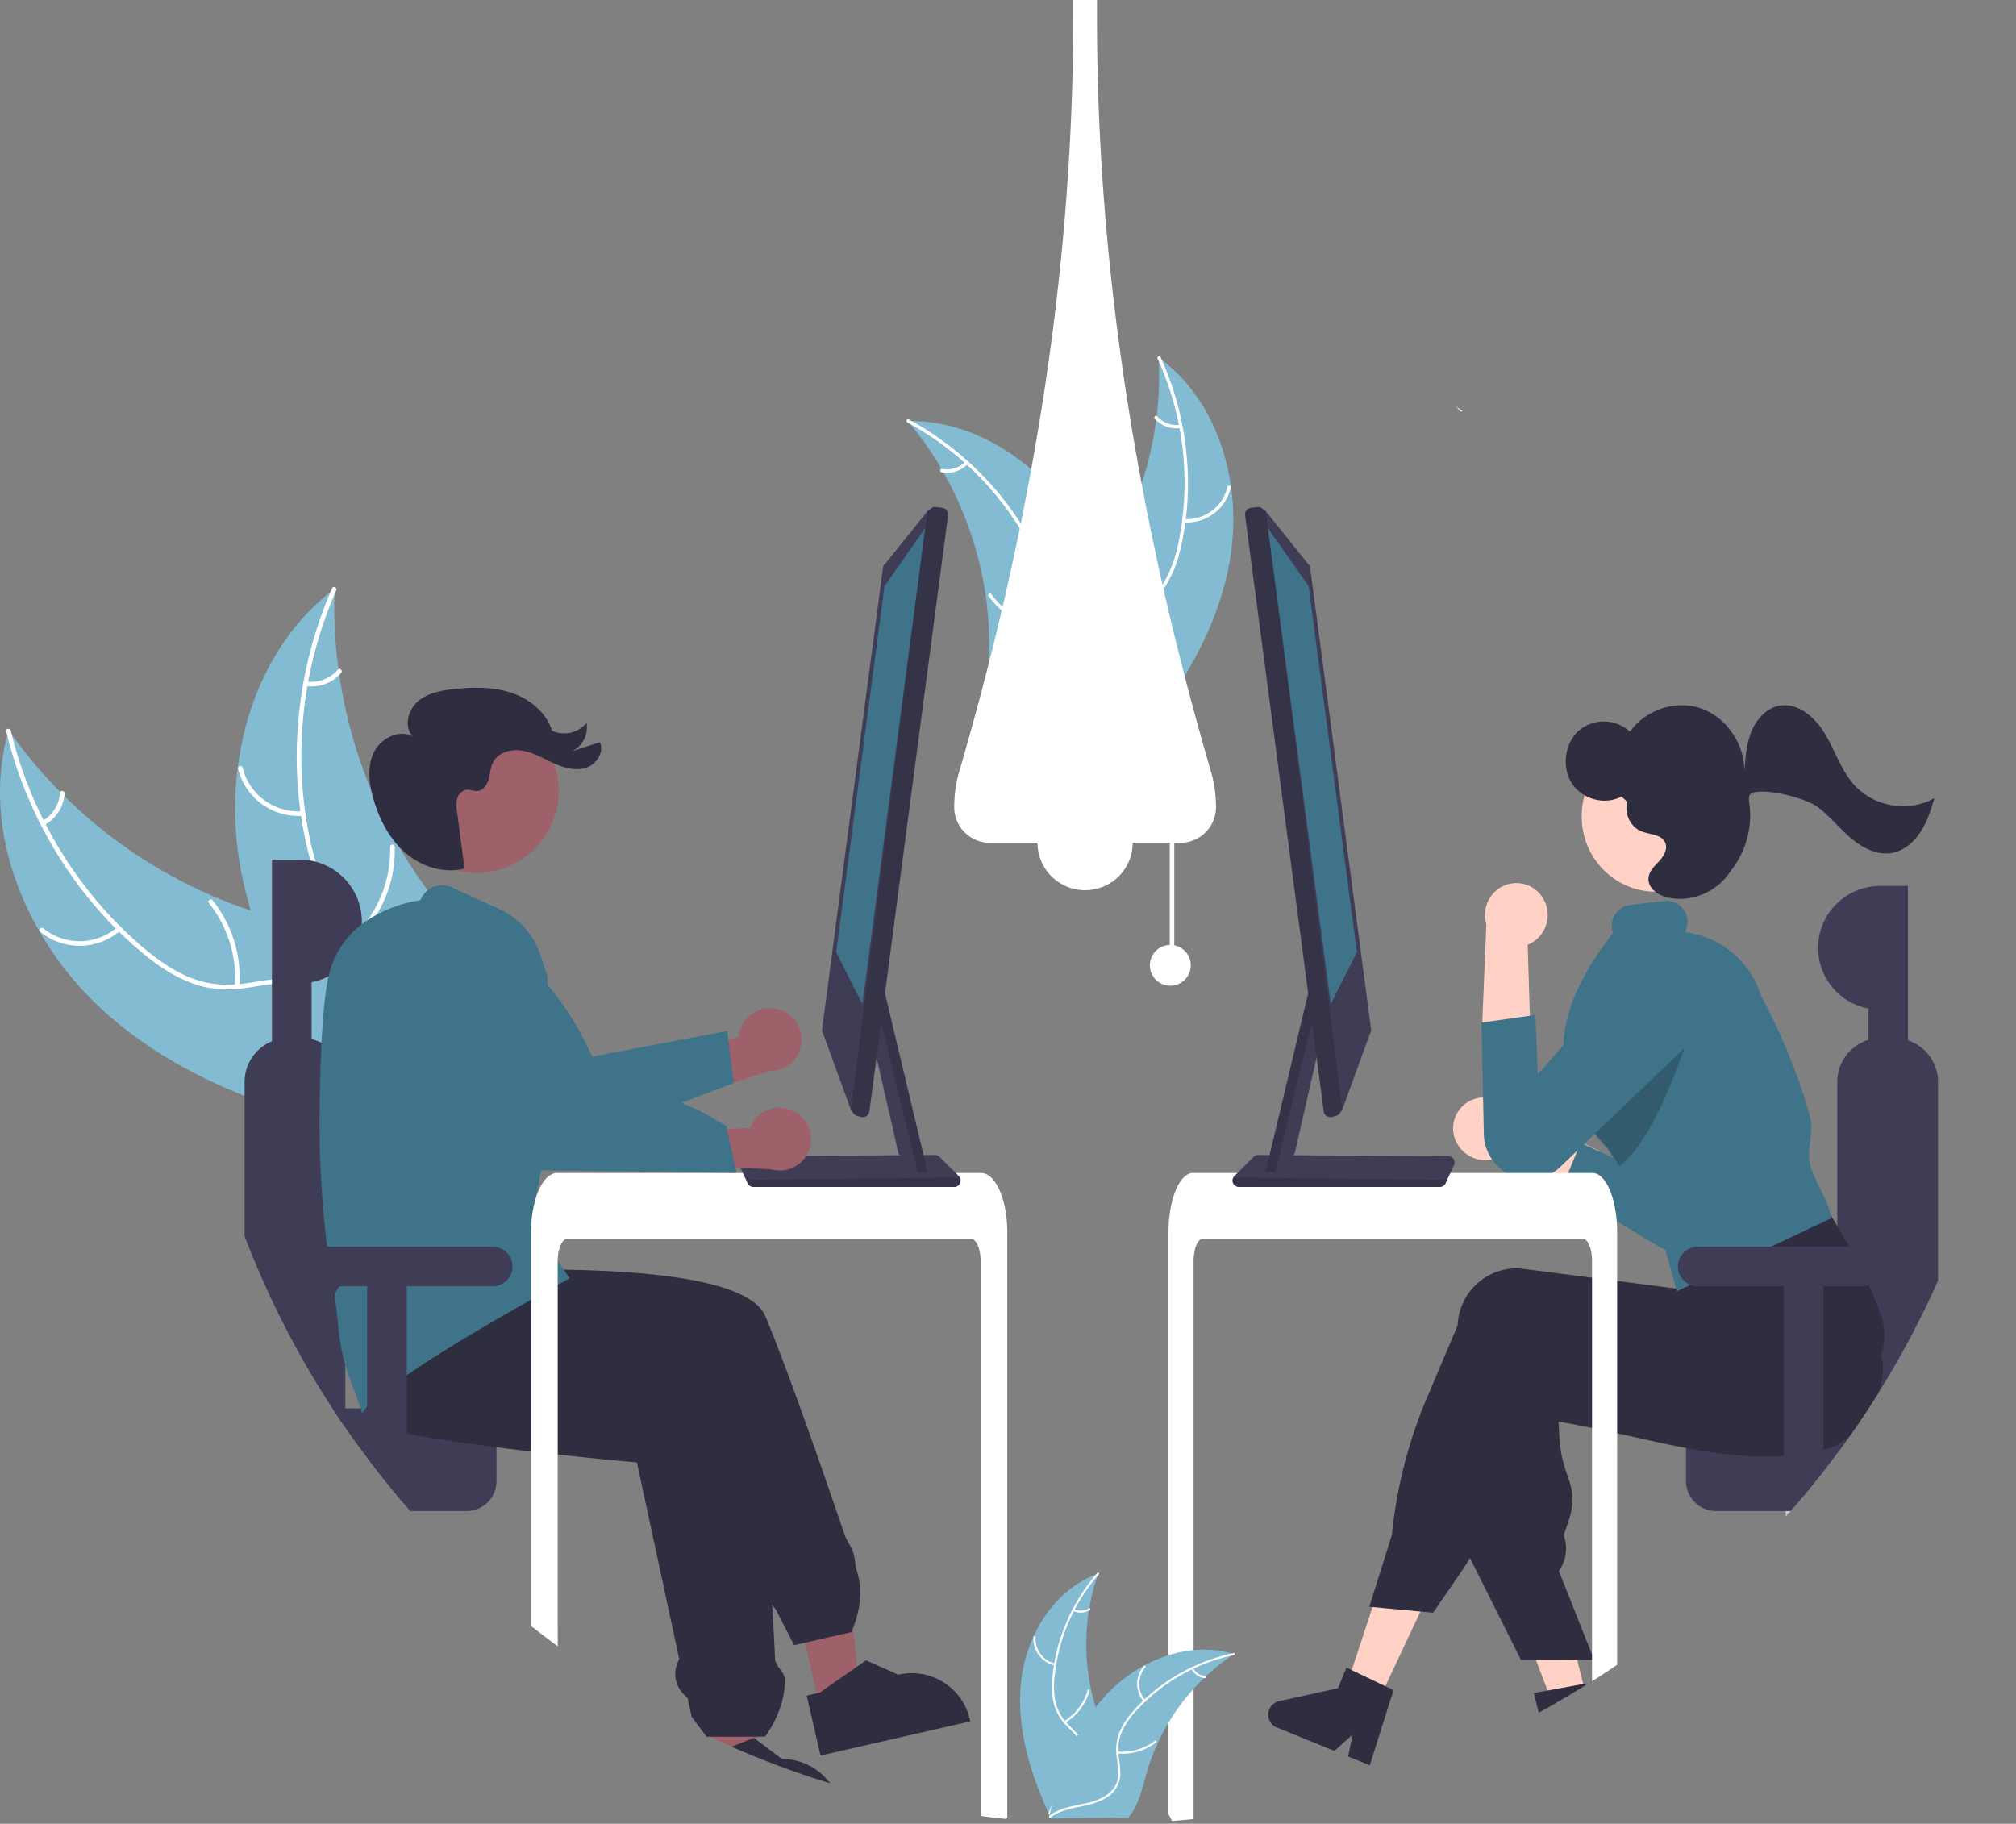 <svg width="535" height="484" fill="none" xmlns="http://www.w3.org/2000/svg"><rect width="100%" height="100%" fill="#808080" stroke="none"/><path d="M27.841 268.607c-20.714-18.57-33.258-48.101-25.55-74.777 17.397 24.72 43.01 42.514 72.309 50.233 11.31 2.937 24.197 5.03 31.078 14.441 4.281 5.856 5.276 13.594 4.262 20.767-1.013 7.173-3.846 13.948-6.654 20.63l.149 1.803c-27.356-5.302-54.879-14.526-75.594-33.097Z" fill="#83BBD3"/><path d="M2.87 193.915c5.266 22.122 17.66 42.712 35.051 57.489 3.76 3.194 7.853 6.109 12.445 7.994a27.22 27.22 0 0 0 14.169 1.657c4.477-.58 8.989-1.69 13.529-1.176 4.786.542 8.784 3.214 11.577 7.06 3.417 4.705 4.933 10.354 6.223 15.929 1.432 6.189 2.822 12.641 6.924 17.7.497.613-.487 1.346-.983.734-7.138-8.802-6.162-20.985-11.331-30.711-2.413-4.538-6.212-8.38-11.446-9.333-4.577-.834-9.23.306-13.758.932-4.754.658-9.354.499-13.915-1.106-4.666-1.641-8.882-4.403-12.707-7.488a106.203 106.203 0 0 1-22.09-24.792 111.032 111.032 0 0 1-14.908-34.75c-.182-.765 1.04-.899 1.22-.139Z" fill="#fff"/><path d="M32.014 246.896a16.5 16.5 0 0 1-10.583 4.106 16.509 16.509 0 0 1-10.735-3.696c-.61-.5.141-1.468.752-.967a15.281 15.281 0 0 0 9.993 3.439 15.28 15.28 0 0 0 9.837-3.861c.59-.524 1.322.458.736.979ZM62.303 261.647a31.527 31.527 0 0 0-6.882-21.994c-.495-.615.489-1.348.983-.734a32.794 32.794 0 0 1 7.115 22.902c-.058.787-1.273.608-1.215-.174ZM11.242 217.883a9.31 9.31 0 0 0 3.289-3.147 9.258 9.258 0 0 0 1.396-4.325c.049-.787 1.264-.608 1.216.174a10.374 10.374 0 0 1-1.55 4.778 10.428 10.428 0 0 1-3.615 3.499.637.637 0 0 1-.86-.123.614.614 0 0 1 .124-.856Z" fill="#fff"/><path d="M88.802 156.301c-.016.492-.033.984-.04 1.483a121.778 121.778 0 0 0 1.07 19.804c.061.509.13 1.023.207 1.529a128.556 128.556 0 0 0 15.473 44.882 125.163 125.163 0 0 0 10.669 15.773c5.459 6.878 11.928 13.903 14.705 21.939.3.835.547 1.688.74 2.553l-25.995 37.12c-.102.055-.195.116-.297.171l-.97 1.529c-.222-.242-.447-.499-.669-.741-.129-.141-.252-.289-.382-.429a5.346 5.346 0 0 0-.25-.275 2.056 2.056 0 0 1-.076-.09c-.081-.082-.148-.167-.221-.243a399.543 399.543 0 0 1-3.76-4.324c-.008-.006-.008-.006-.01-.02-9.46-11.093-18.073-23.07-24.587-35.968-.196-.388-.4-.781-.584-1.186a119.198 119.198 0 0 1-7.238-18.11 105.265 105.265 0 0 1-2.584-10.37 87.468 87.468 0 0 1-.932-27.438c2.267-18.217 10.357-35.509 24.632-46.742.365-.287.725-.566 1.099-.847Z" fill="#83BBD3"/><path d="M89.217 156.713c-9.168 20.821-11.718 44.694-6.763 66.922 1.07 4.805 2.577 9.587 5.104 13.846a27.07 27.07 0 0 0 10.312 9.82c3.925 2.222 8.198 4.042 11.512 7.175 3.494 3.303 5.071 7.833 4.977 12.579-.116 5.807-2.32 11.226-4.659 16.451-2.598 5.801-5.389 11.785-5.171 18.285.027.787-1.202.782-1.228-.004-.38-11.308 7.764-20.451 9.515-31.316.817-5.071.105-10.417-3.497-14.316-3.151-3.411-7.556-5.291-11.55-7.506-4.192-2.327-7.769-5.212-10.44-9.228-2.734-4.109-4.431-8.843-5.62-13.6a105.656 105.656 0 0 1-2.653-33.043 110.9 110.9 0 0 1 9.102-36.686c.317-.719 1.373-.094 1.059.621Z" fill="#fff"/><path d="M80.46 216.494a16.512 16.512 0 0 1-10.932-3.068 16.4 16.4 0 0 1-6.337-9.389c-.185-.765 1-1.088 1.186-.321.857 3.52 2.95 6.62 5.9 8.739a15.295 15.295 0 0 0 10.187 2.816c.788-.065.78 1.159-.004 1.223ZM95.73 246.436a31.537 31.537 0 0 0 7.799-21.689c-.023-.788 1.205-.783 1.229.004a32.806 32.806 0 0 1-8.162 22.553c-.522.593-1.385-.279-.865-.868ZM81.413 180.871a9.367 9.367 0 0 0 4.528-.54 9.323 9.323 0 0 0 3.729-2.616c.514-.599 1.376.273.865.868a10.445 10.445 0 0 1-4.125 2.886 10.477 10.477 0 0 1-5.001.625.633.633 0 0 1-.613-.614.615.615 0 0 1 .617-.609Z" fill="#fff"/><path d="M326.274 149.295c3.611-19.894-2.39-42.469-18.773-54.402a92.897 92.897 0 0 1-19.137 61.043c-5.197 6.716-11.679 13.646-11.427 22.121.157 5.273 3.05 10.17 6.845 13.849 3.796 3.68 8.46 6.322 13.068 8.922l.722 1.104c13.375-15.206 25.091-32.743 28.702-52.637Z" fill="#83BBD3"/><path d="M307.205 95.198a79.327 79.327 0 0 1 5.562 48.669 34.184 34.184 0 0 1-3.585 10.131 19.697 19.697 0 0 1-7.416 7.249c-2.837 1.655-5.931 3.02-8.315 5.334a12.038 12.038 0 0 0-2.74 4.23 11.986 11.986 0 0 0-.764 4.977c.139 4.227 1.796 8.153 3.549 11.935 1.947 4.2 4.036 8.532 3.939 13.267-.011.574.883.558.895-.014.168-8.239-5.849-14.819-7.228-22.715-.643-3.685-.175-7.585 2.411-10.459 2.262-2.513 5.452-3.924 8.339-5.575a21.034 21.034 0 0 0 7.516-6.818 31.65 31.65 0 0 0 3.963-9.957 76.94 76.94 0 0 0 1.616-24.087 80.773 80.773 0 0 0-6.977-26.63c-.237-.52-1.001-.055-.765.463Z" fill="#fff"/><path d="M314.151 138.649a12.025 12.025 0 0 0 7.931-2.338 11.942 11.942 0 0 0 4.526-6.897c.127-.559-.739-.782-.867-.222a11.053 11.053 0 0 1-4.213 6.419 11.132 11.132 0 0 1-7.392 2.147c-.574-.04-.556.852.015.891ZM303.316 170.077a22.966 22.966 0 0 1-5.885-15.721c.009-.573-.885-.558-.895.015a23.889 23.889 0 0 0 6.158 16.346c.386.427 1.006-.215.622-.64ZM313.119 112.716a6.796 6.796 0 0 1-6.043-2.219c-.38-.432-1 .211-.622.64a7.627 7.627 0 0 0 6.679 2.47.457.457 0 0 0 .44-.452.446.446 0 0 0-.454-.439Z" fill="#fff"/><path d="M240.89 111.718c.23.276.46.552.687.836a89.026 89.026 0 0 1 8.252 11.877c.192.32.382.647.565.972a93.61 93.61 0 0 1 11.188 32.714c.658 4.577.966 9.197.92 13.821-.063 6.385-.642 13.303 1.358 19.164.201.613.441 1.214.717 1.798l31.587 9.823c.083-.014.164-.02.248-.034l1.243.45c.019-.238.034-.486.053-.724.011-.138.016-.279.027-.417.006-.093.011-.186.021-.269.002-.031.004-.062.004-.086.01-.083.011-.162.019-.238.085-1.384.162-2.77.228-4.16.002-.007.002-.007-.003-.016.48-10.589.075-21.31-1.95-31.63-.061-.311-.119-.628-.195-.943a86.646 86.646 0 0 0-3.942-13.642 76.534 76.534 0 0 0-3.155-7.118 63.976 63.976 0 0 0-11.749-16.211c-9.462-9.481-21.863-15.842-35.111-15.968a48.784 48.784 0 0 0-1.012.001Z" fill="#83BBD3"/><path d="M240.836 112.138a79.752 79.752 0 0 1 33.859 35.524 34.204 34.204 0 0 1 3.261 10.24 19.59 19.59 0 0 1-1.54 10.234c-1.265 3.023-2.91 5.969-3.415 9.246a11.985 11.985 0 0 0 .369 5.021 12.032 12.032 0 0 0 2.398 4.432c2.667 3.292 6.362 5.432 10.048 7.401 4.094 2.186 8.38 4.392 11.165 8.23.337.466 1.042-.083.705-.548-4.845-6.679-13.627-8.324-19.501-13.802-2.74-2.556-4.724-5.95-4.396-9.796.287-3.363 1.981-6.402 3.288-9.452a20.903 20.903 0 0 0 1.879-9.952 31.604 31.604 0 0 0-2.853-10.326 77.222 77.222 0 0 0-13.269-20.202 81.33 81.33 0 0 0-21.667-17.078c-.504-.273-.832.557-.331.828Z" fill="#fff"/><path d="M272.645 152.149a11.947 11.947 0 0 0 4.92-6.623 11.897 11.897 0 0 0-.556-8.22c-.236-.523-1.062-.182-.826.341a11.02 11.02 0 0 1 .516 7.653 11.063 11.063 0 0 1-4.604 6.147c-.483.312.07 1.013.55.702ZM277.26 166.689a23.123 23.123 0 0 1-14.201-9.023c-.339-.464-1.044.085-.706.548a24.059 24.059 0 0 0 14.798 9.359c.566.109.672-.775.109-.884ZM256.147 122.58a6.807 6.807 0 0 1-6.167 1.851c-.565-.116-.671.769-.11.885a7.628 7.628 0 0 0 6.827-2.034.458.458 0 0 0 .077-.625.447.447 0 0 0-.627-.077Z" fill="#fff"/><path d="M79.535 228.131c4.373 0 8.567 1.73 11.66 4.81a16.392 16.392 0 0 1 4.829 11.614c0 3.81-1.33 7.501-3.763 10.441a16.501 16.501 0 0 1-9.568 5.678v26.862H72.168v-59.405h7.367Z" fill="#3F3D56"/><path d="M483.418 385.484v5.625a237.433 237.433 0 0 1-7.398 8.962c-.273.32-.551.633-.836.953-.43.501-.873.996-1.315 1.491v-17.031h9.549Z" fill="#CACACA"/><path d="M455.402 373.752a7.988 7.988 0 0 0-5.627 2.325 7.924 7.924 0 0 0-2.334 5.605v11.412a7.921 7.921 0 0 0 2.334 5.604 7.989 7.989 0 0 0 5.627 2.326h19.782c.285-.32.563-.634.836-.954a239.38 239.38 0 0 0 7.398-8.962c.157-.199.315-.398.466-.597a230.537 230.537 0 0 0 7.089-9.541c.006-.006.012-.006.012-.012a228.222 228.222 0 0 0 4.889-7.206h-40.472Z" fill="#3F3D56"/><path d="M506.337 276.071a11.574 11.574 0 0 0-3.78-.628h-3.254a11.972 11.972 0 0 0-3.496.525 11.781 11.781 0 0 0-5.959 4.245 11.704 11.704 0 0 0-2.286 6.932v95.201c0 .356.018.706.048 1.05.053.611.156 1.216.309 1.81 1.03-1.4 2.054-2.812 3.054-4.236.006-.006.012-.006.012-.012a228.222 228.222 0 0 0 4.889-7.206 240.182 240.182 0 0 0 18.431-33.868v-52.739a11.683 11.683 0 0 0-2.201-6.81 11.762 11.762 0 0 0-5.767-4.264Z" fill="#3F3D56"/><path d="M105.336 385.484v11.364a231.998 231.998 0 0 1-7.907-9.957c-.351-.465-.696-.936-1.042-1.407h8.949Z" fill="#CACACA"/><path d="M123.803 373.752H88.22a222.95 222.95 0 0 0 3.423 5.099c1.54 2.239 3.12 4.45 4.744 6.633.346.471.691.941 1.042 1.406a242.063 242.063 0 0 0 7.907 9.958c.509.615 1.024 1.225 1.545 1.834.666.785 1.343 1.565 2.03 2.342h14.892a7.98 7.98 0 0 0 5.624-2.326 7.916 7.916 0 0 0 2.331-5.604v-11.412a7.916 7.916 0 0 0-2.331-5.604 7.98 7.98 0 0 0-5.624-2.326Z" fill="#3F3D56"/><path d="M85.324 276.765a11.863 11.863 0 0 0-5.428-1.322h-3.248c-1.536-.002-3.058.3-4.477.888a11.752 11.752 0 0 0-5.282 4.308 11.683 11.683 0 0 0-1.989 6.506v40.899a240.383 240.383 0 0 0 23.32 45.708c1.121 1.72 2.262 3.42 3.424 5.1v-91.707a11.682 11.682 0 0 0-1.706-6.068 11.75 11.75 0 0 0-4.614-4.312Z" fill="#3F3D56"/><path d="m217.685 453.517 10.673-2.44-4.366-42.167-15.752 3.601 9.445 41.006Z" fill="#9E616A"/><path d="M227.395 416.933a12.332 12.332 0 0 1-.443-2.275 13.813 13.813 0 0 0-.533-2.686 13.981 13.981 0 0 0-1.121-2.293c-.212-.386-.436-.773-.636-1.165a9.692 9.692 0 0 1-.521-1.213c-6.246-18.376-14.965-43.349-21.011-57.965-3.557-8.6-25.429-11.461-46.065-12.191a318.05 318.05 0 0 0-7.452-.181c-.842-.012-1.678-.024-2.508-.03a350.328 350.328 0 0 0-6.174.012c-.261 0-.521 0-.782.006-1.448.012-2.851.032-4.211.06-9.342.181-16.207.604-17.43.682l-10.9-6.825-2.127-1.334-.224 1.334-1.714 10.175-2.927 17.362 7.337 2.052 4.762 1.328 28.216 7.881 5.998 1.678.036.012 10.1-.018 27.616-.048 1.333 3.518a6.179 6.179 0 0 0 .475 7.358 6.225 6.225 0 0 0 2.075 1.598l1.036.489 12.621 33.264a15.007 15.007 0 0 0 3.393 9.312l.278.332 4.853 9.457 2.89-.664 12.3-2.806.06-.121c.006-.018.164-.35.394-.93v-.018c.963-2.395 3.096-8.943 1.006-15.147ZM257.379 456.322a15.715 15.715 0 0 0-2.523-5.639 15.786 15.786 0 0 0-4.505-4.241 15.876 15.876 0 0 0-11.99-1.997l-8.525-3.832-2.387 1.672-9.9 6.916-.818.187-2.653.604 3.665 15.914 39.757-9.083-.121-.501Z" fill="#2F2E41"/><path d="m204.644 431.783-3.605 29.113-.121.953-.533 4.339c-2.078-.845-4.15-1.72-6.198-2.619a221.952 221.952 0 0 1-5.701-2.595v-29.185l16.158-.006ZM126.418 231.647c12.07 0 21.855-9.747 21.855-21.77s-9.785-21.77-21.855-21.77c-12.071 0-21.856 9.747-21.856 21.77s9.785 21.77 21.856 21.77Z" fill="#9E616A"/><path d="M206.965 442.895c-.606-.827-1.236-1.69-1.272-2.517-.14-2.915-.285-5.799-.437-8.624a3073.16 3073.16 0 0 0-.327-5.829c-.012-.242-.03-.483-.042-.718-.188-3.157.751-6.488 1.654-9.717.297-1.056.594-2.124.86-3.192.667-2.381.947-4.852.83-7.32-1.551-19.548-8.482-37.93-11.59-41.026-4.726-4.707-26.095-15.582-39.576-22.196a790.278 790.278 0 0 0-6.295-3.06c-1.557-.754-2.811-1.352-3.665-1.762-.654-.308-1.079-.507-1.224-.579l-.073-.037-4.877.544-.782.09-4.301.483-27.985 3.126-4.32.483-6.113.688-5.52.615-.206.018-.036.206c0 .006-.012.048-.025.126a57.303 57.303 0 0 0 0 18.008c.715 4.05 2.067 8.166 4.466 11.63.327.47.666.923 1.03 1.358a.227.227 0 0 0 .048.06c.079.096.158.193.243.29v.006a19.961 19.961 0 0 0 10.524 6.379c.605.162 1.223.295 1.86.404 6.779 1.195 14.437 2.293 21.944 3.259 3.108.398 6.192.772 9.173 1.122 5.968.7 11.542 1.292 16.134 1.762a854.895 854.895 0 0 0 11.96 1.141l11.239 52.226a7.625 7.625 0 0 0-.998 4.935 7.644 7.644 0 0 0 2.295 4.486l.921.887 1.066 4.973 3.514 4.683.442.591h15.505l.084-.102c.055-.073 5.508-7.049 5.138-15.359-.036-.857-.636-1.672-1.266-2.541Z" fill="#2F2E41"/><path d="M206.541 267.86a8.355 8.355 0 0 0-6.943 1.187 8.28 8.28 0 0 0-3.544 6.064l-18.159 5.654.757 11.83 25.532-8.343a8.384 8.384 0 0 0 5.609-1.97 8.315 8.315 0 0 0 1.576-10.963 8.364 8.364 0 0 0-4.828-3.459Z" fill="#9E616A"/><path d="m194.693 287.436-13.572 5.117-.347.671a6.825 6.825 0 0 1-4.001 3.371 6.87 6.87 0 0 1-5.223-.434l-30.505 11.501s-13.624-13.58-23.323-25.699l3.306-20.252a38.698 38.698 0 0 1 4.8-13.33c19.892 4.345 31.31 32.042 31.31 32.042l35.85-6.813 1.705 13.826Z" fill="#3F7389"/><path d="M123.312 230.482c-5.471 1.472-11.504-.485-15.774-4.197s-6.941-8.972-8.48-14.405c-1.127-3.979-1.661-8.396.117-12.132 1.779-3.736 6.566-6.256 10.26-4.369-2.279-2.644-1.141-7.017 1.52-9.279 2.661-2.262 6.315-2.911 9.795-3.265 5.051-.515 10.268-.572 15.074 1.058 4.806 1.629 9.172 5.192 10.676 10.022a7.68 7.68 0 0 0 9.135-2.054 6.889 6.889 0 0 1-.636 4.392 6.934 6.934 0 0 1-3.187 3.102l7.363-2.378c1.267 2.67-.952 5.974-3.79 6.829-2.837.855-5.901-.079-8.593-1.314-2.693-1.236-5.303-2.797-8.228-3.279-2.925-.482-6.36.454-7.713 3.082-.709 1.376-.746 2.988-1.157 4.479-.412 1.491-1.454 3.038-3.002 3.16-.978.077-1.935-.442-2.91-.336a3.14 3.14 0 0 0-2.457 2.391 9.135 9.135 0 0 0-.009 3.609l1.871 14.241.125.643Z" fill="#2F2E41"/><path d="m150.77 338.694-1.157-1.732-8.446-12.619-.169-.247 2.611-13.494.812-4.213 1.775-9.167-.515-20.983-.37-14.846-.054-2.329-1.872-5.685a20.464 20.464 0 0 0-4.19-7.195 20.54 20.54 0 0 0-6.716-4.941l-12.602-5.746a6.17 6.17 0 0 0-4.7-.161 6.132 6.132 0 0 0-3.594 3.571c-1.727.235-9.222 1.491-15.577 6.403a23.562 23.562 0 0 0-8.773 13.651c-.013.042-.019.085-.03.127-.843 3.747-1.473 9.662-1.879 17.676-.272 5.299-.444 11.507-.515 18.624a269.697 269.697 0 0 0 2.442 38.859c.127.941 1.036 1.84 1.914 2.703.806.791 1.636 1.612 1.751 2.354.103.652-.315 1.334-.812 2.046-.06.09-.127.181-.187.271-.618.875-1.255 1.787-1.091 2.746.382 2.161.606 4.357.818 6.482a68.35 68.35 0 0 0 1.272 8.702c.212.881.455 1.768.727 2.655.636 2.082 1.406 4.158 2.157 6.186.648 1.762 1.321 3.573 1.89 5.359.11.332.213.658.31.984l.048.169.176.03h.012c.239-.424.523-.821.848-1.183a.243.243 0 0 1 .055-.06c.084-.103.181-.211.29-.326 1.327-1.442 4.211-4.031 10.524-8.395a255.157 255.157 0 0 1 4.763-3.186c6.488-4.231 15.552-9.74 28.215-16.856a995.766 995.766 0 0 1 10.221-5.666l-.382-.568Z" fill="#3F7389"/><path d="M218.731 471.451a15.806 15.806 0 0 0-11.227-4.629l-6.586-4.973-.866-.658-5.865 2.378a238.965 238.965 0 0 0 26.113 9.704 15.915 15.915 0 0 0-1.569-1.822Z" fill="#2F2E41"/><path d="m365.007 453.107-8.249-3.929 11.331-34.342 12.173 5.799-15.255 32.472ZM420.304 447.572a232.184 232.184 0 0 1-7.289 4.345v.018l-.036.006-.012.006-.933.229-1.339-3.524-3.09-8.129-8.422-22.148 13.093-3.217.739 2.987 5.538 22.372 1.587 6.397.164.658ZM386.912 303.843a8.591 8.591 0 0 0 5.229 3.816 8.63 8.63 0 0 0 6.419-.905c.39-.235.76-.502 1.105-.798l26.078 14.906-1.133-15.302-24.59-11.809a8.591 8.591 0 0 0-10.391-1.348 8.214 8.214 0 0 0-3.755 5.051 8.18 8.18 0 0 0 1.038 6.389Z" fill="#FFD2C5"/><path d="m414.531 315.25 4.61 2.798 20.702 12.574a12.246 12.246 0 0 0 13.557-.404 12.171 12.171 0 0 0 3.265-3.454l.007-.011a11.853 11.853 0 0 0 1.522-8.398l-9.201-45.789a12.68 12.68 0 0 0-2.127-4.993 12.774 12.774 0 0 0-9.211-5.304 12.79 12.79 0 0 0-5.406.656 12.128 12.128 0 0 0-6.751 5.837 12.046 12.046 0 0 0-.911 8.858l9.621 32.496-14.748-6.849-4.929 11.983Z" fill="#3F7389"/><path d="M499.419 360.396a2.272 2.272 0 0 1-.037-.187l-.018-.066a162.632 162.632 0 0 0-4.901-18.811 55.51 55.51 0 0 0-4.526-10.464c-.061-.109-.128-.218-.194-.326l-.224-.362-1.885.688-.072.024-28.646 10.458-8.282 3.024-.261.096-1.411 5.734-19.806-2.553-16.141-2.082-4.635-.598a15.324 15.324 0 0 0-11.384 3.102 15.836 15.836 0 0 0-4.095 4.718 15.774 15.774 0 0 0-1.945 5.928c-.061.458-.097.923-.116 1.382l-1.399 52.003v.066l.648 1.291 13.541 27.061h9.385l5.538-.006h4.502l-9.361-23.59.212-.32a10.343 10.343 0 0 0 1.072-9.192l1.055-3.041c2.187-6.282 1.151-9.3-.158-13.114a32.31 32.31 0 0 1-2.048-9.674l-.218-4.303c5.495.96 10.615 2.028 15.547 3.102 1.648.356 3.28.716 4.895 1.08 4.599 1.02 9.04 2.004 13.39 2.825 8.809 1.671 17.249 2.691 25.919 2.058.17-.012.339-.025.509-.043a67.336 67.336 0 0 0 6.374-.82 69.169 69.169 0 0 0 3.641-.755l1.024-.253c.942-.248 1.85-.61 2.702-1.08a17.7 17.7 0 0 0 3.363-2.427c.006-.006.012-.006.012-.012a227.027 227.027 0 0 0 4.889-7.205c.855-1.31 1.703-2.631 2.533-3.959 1.211-3.313 1.672-6.657 1.012-9.397Z" fill="#2F2E41"/><path d="M499.619 350.627a15.714 15.714 0 0 0-.327-1.159 82.418 82.418 0 0 0-3.357-8.461c-1.43-3.138-3.145-6.5-5.186-10.139a231.198 231.198 0 0 0-5.041-8.545l-.176-.29-28.342 3.778-10.555 1.406-.63 5.239-.151 1.297c-.006 0-.006 0 0 .006l-.424 3.537v.006l-.564 4.671-.048-.006-15.662-2.022-16.14-2.082-8.67-1.117a15.328 15.328 0 0 0-11.385 3.102 15.865 15.865 0 0 0-4.095 4.718 15.774 15.774 0 0 0-1.945 5.928 14.84 14.84 0 0 0-.109 1.285l-8.18 19.306a124.166 124.166 0 0 0-9.245 36.234l-5.998 19.1.854.079 12.711 1.176 3.357.314 7.391-10.748a56.538 56.538 0 0 0 2.387-3.778 57.232 57.232 0 0 0 3.266-6.542l15.989-37.899c1.236.211 2.46.413 3.672.604a327.52 327.52 0 0 0 16.14 2.214c16.764 1.865 31.281 2.01 44.204.429 3.629-.441 7.137-1.02 10.524-1.738 1.242-.26 2.468-.539 3.678-.839.285-.066.563-.133.842-.205a15.47 15.47 0 0 0 6.695-3.661 15.387 15.387 0 0 0 4.12-6.406 15.66 15.66 0 0 0 .4-8.792Z" fill="#2F2E41"/><path d="M439.349 236.645c10.828 0 19.605-8.938 19.605-19.963s-8.777-19.963-19.605-19.963c-10.827 0-19.605 8.938-19.605 19.963s8.778 19.963 19.605 19.963Z" fill="#FFD2C5"/><path d="M485.901 323.125a8.304 8.304 0 0 0-.115-.67c-.466-2.45-1.678-4.852-2.847-7.181-1.115-2.221-2.175-4.321-2.612-6.409-.43-2.058-.175-4.122.073-6.114.267-2.16.545-4.393-.079-6.56a160.601 160.601 0 0 0-12.965-31.9 24.253 24.253 0 0 0-7.598-11.433 24.403 24.403 0 0 0-12.608-5.501 5.7 5.7 0 0 0 .648-3.295 5.578 5.578 0 0 0-2.066-3.784 5.422 5.422 0 0 0-3.993-1.159l-9.112 1.02a5.595 5.595 0 0 0-3.699 2.086 5.548 5.548 0 0 0-1.154 4.076c.051.448.153.89.303 1.315-8.458 10.73-12.802 20.507-13.202 29.752v.006a31.831 31.831 0 0 0 2.248 13.265 42.847 42.847 0 0 0 6.034 10.338c.509.64 1.036 1.267 1.582 1.883a44.163 44.163 0 0 0 1.708 1.901l1.594 2.486 1.484 2.324 7.937 18.243 4.041-.132.564 4.013.133.935 2.617 9.336.194.7 3.581-1.696 21.363-10.102 15.971-7.556-.025-.187Z" fill="#3F7389"/><path opacity=".2" d="M417.363 290.542a42.688 42.688 0 0 0 7.574 12.147c.547.65 1.124 1.289 1.729 1.929l3.101 4.847c11.432-8.536 20.695-42.143 20.695-42.143l-12.899-2.5-20.2 25.72Z" fill="#000"/><path d="M409.554 238.51a8.559 8.559 0 0 1 .914 6.397 8.589 8.589 0 0 1-3.824 5.22 8.351 8.351 0 0 1-1.228.6l.913 29.935-13.014-8.161 1.128-27.176a8.523 8.523 0 0 1 .179-5.517 8.569 8.569 0 0 1 3.523-4.262 8.248 8.248 0 0 1 11.295 2.77c.039.064.077.128.114.194Z" fill="#FFD2C5"/><path d="m407.473 269.362-14.312 2.027.616 29.522a12.31 12.31 0 0 0 1.672 5.99 12.379 12.379 0 0 0 4.39 4.42 11.928 11.928 0 0 0 7.366 1.559c2.56-.29 4.956-1.4 6.827-3.164l33.79-32.373a12.727 12.727 0 0 0 .944-17.523 12.181 12.181 0 0 0-17.408-1.188c-.334.298-.651.613-.951.944l-22.312 25.566-.622-15.78Z" fill="#3F7389"/><path d="m420.668 446.816-.528.097-7.125 1.31-2.32.428-3.653.67 1.296 5.208a193.648 193.648 0 0 0 4.629-2.583l.012-.006.036-.006v-.018c2.46-1.4 4.89-2.849 7.289-4.345.17-.103.339-.205.509-.32l-.145-.435ZM367.642 447.499l-8.925-4.261-1.399-.67-2.236 5.468-15.607 3.422a3.698 3.698 0 0 0-2.897 3.287 3.674 3.674 0 0 0 .53 2.24 3.697 3.697 0 0 0 1.761 1.491l15.25 6.198 4.841-4.339-1.188 5.824 5.744 2.335 6.295-19.957-2.169-1.038ZM491.81 208.023c-3.332-3.871-4.917-9.007-7.581-13.402-2.664-4.396-7.3-8.33-12.197-7.307-3.376.705-5.986 3.673-7.306 6.981-1.321 3.308-1.569 6.957-1.8 10.531.082-7.345-4.777-14.466-11.469-16.81-6.692-2.343-14.701.271-18.906 6.172a10.24 10.24 0 0 0-6.732-2.711 10.24 10.24 0 0 0-6.841 2.427c-3.761 3.349-4.594 9.722-1.827 13.994 2.766 4.271 8.757 5.862 13.153 3.493l1.554 1.424c-.875 3.048.822 6.648 3.674 7.795 2.312.931 5.577.776 6.442 3.193.605 1.689-.525 3.492-1.728 4.79-1.202 1.298-2.629 2.638-2.774 4.434-.218 2.71 2.594 4.608 5.149 5.18 6.163 1.379 13.001-1.464 16.553-6.881.068-.104.142-.209.223-.314a23.63 23.63 0 0 0 4.787-18.125c-.2-1.252.001-2.183.868-2.48 3.746-1.281 14.24 1.409 17.416 3.84 3.177 2.431 5.72 5.648 8.78 8.236 3.059 2.588 6.958 4.584 10.842 3.88 3.111-.565 5.758-2.815 7.538-5.528 1.781-2.714 2.805-5.877 3.723-9.021-6.88 3.959-16.295 2.302-21.541-3.791Z" fill="#2F2E41"/><path d="M429.154 327.022v114.784a215.591 215.591 0 0 1-6.665 4.387V334.632c0-3.235-1.091-5.86-2.43-5.866H319.188c-1.345.006-2.429 2.631-2.436 5.866v148.133a228.96 228.96 0 0 1-5.713.501c-.321-.592-.636-1.189-.951-1.793V327.022c0-.893.036-1.792.097-2.68.545-7.531 3.253-13.035 6.422-13.047h106.027a2.85 2.85 0 0 1 1.115.235c2.654 1.123 4.75 6.047 5.277 12.414.085 1.014.134 2.046.128 3.078ZM267.307 327.022v155.284c-.091.145-.182.284-.272.429-2.278-.23-4.546-.493-6.804-.791V334.632c0-3.235-1.158-5.86-2.581-5.866H150.586c-1.424.006-2.581 2.631-2.581 5.866V436.9a236.275 236.275 0 0 1-7.076-5.402V327.022c0-.893.036-1.792.103-2.68.575-7.531 3.453-13.035 6.822-13.047h112.528a3.13 3.13 0 0 1 1.182.235c2.817 1.123 5.047 6.047 5.61 12.414.091 1.014.133 2.046.133 3.078Z" fill="#fff"/><path d="m231.427 275.417 7.016 30.751 4.484 4.891h3.235l-13.331-55.911-.66 9.499v.006l-.744 10.764Z" fill="#3F3D56"/><path d="M254.792 312.631a.573.573 0 0 0-.078-.133 1.232 1.232 0 0 0-.273-.386l-.818-.815-4.302-4.291a1.706 1.706 0 0 0-1.181-.483h-.018l-3.036.019-2.611.018-3.647.024-24.841.157-16.328.102a1.69 1.69 0 0 0-1.176.497 1.672 1.672 0 0 0-.49 1.175c.002.244.056.484.157.706l.315.67.661 1.406.86 1.841.424.905a1.677 1.677 0 0 0 1.521.966h53.323a1.725 1.725 0 0 0 1.405-.781 1.695 1.695 0 0 0 .133-1.597Z" fill="#3F3D56"/><path opacity=".17" d="m197.987 313.136.421.909a1.697 1.697 0 0 0 1.522.964h53.325a1.71 1.71 0 0 0 1.671-1.562 1.696 1.696 0 0 0-.134-.814.519.519 0 0 0-.077-.133l-56.728.636ZM232.171 264.647v.006l11.416 46.406h2.575l-13.331-55.911-.66 9.499Z" fill="#000"/><path d="m250.079 134.781-1.673-.223a1.755 1.755 0 0 0-1.29.344l-1 .766-11.13 13.868c-.367.283-.607.7-.666 1.159l-.624 4.719-15.535 117.735c-.055.437.055.878.309 1.238l7.319 20.096.218.314.473.67c.243.34.6.583 1.006.687l1.06.266a1.757 1.757 0 0 0 1.418-.253 1.722 1.722 0 0 0 .751-1.219l1.896-14.352v-.006l1.212-9.209 1.024-7.767v-.006l16.746-126.872a1.737 1.737 0 0 0-1.506-1.954l-.008-.001Z" fill="#3F3D56"/><path opacity=".17" d="m246.114 135.668-20.326 158.817.221.311.471.668c.243.341.599.585 1.006.689l1.062.266a1.763 1.763 0 0 0 1.414-.253 1.756 1.756 0 0 0 .754-1.219l20.875-158.209a1.743 1.743 0 0 0-1.51-1.96l-1.677-.22a1.753 1.753 0 0 0-1.291.346l-.999.764Z" fill="#000"/><path d="m245.515 140.211-10.787 15.335-12.82 97.163 6.951 13.735 16.656-126.233Z" fill="#3F7389"/><path d="m350.584 275.417-7.017 30.751-4.483 4.891h-3.235l13.332-55.911.659 9.499v.006l.744 10.764Z" fill="#3F3D56"/><path d="m384.352 306.843-41.163-.259-3.654-.024-2.605-.018-3.035-.019h-.025c-.44.001-.862.175-1.175.483l-5.126 5.106a1.324 1.324 0 0 0-.272.386.577.577 0 0 0-.079.133 1.695 1.695 0 0 0 .738 2.162c.245.136.52.21.801.216h53.323a1.69 1.69 0 0 0 1.526-.966l.418-.905.861-1.841.975-2.076c.104-.221.158-.462.158-.706a1.68 1.68 0 0 0-.49-1.175 1.692 1.692 0 0 0-1.176-.497Z" fill="#3F3D56"/><path opacity=".17" d="m384.024 313.136-.421.909a1.688 1.688 0 0 1-1.522.964h-53.325a1.712 1.712 0 0 1-1.405-.78 1.694 1.694 0 0 1-.132-1.596.495.495 0 0 1 .078-.133l56.727.636ZM349.84 264.647v.006l-11.416 46.406h-2.575l13.332-55.911.659 9.499Z" fill="#000"/><path d="M363.849 273.149 347.69 150.695a1.746 1.746 0 0 0-.666-1.159L335.9 135.668l-1-.767a1.784 1.784 0 0 0-1.296-.344l-1.673.224a1.75 1.75 0 0 0-1.514 1.955l16.746 126.878v.006l1.024 7.761 1.218 9.215v.012l1.89 14.339a1.703 1.703 0 0 0 .757 1.219 1.747 1.747 0 0 0 1.412.254l1.06-.266a1.78 1.78 0 0 0 1.006-.688l.473-.67.218-.314 7.319-20.096c.257-.358.367-.8.309-1.237Z" fill="#3F3D56"/><path opacity=".17" d="m335.898 135.668 20.325 158.817-.221.311-.471.668a1.774 1.774 0 0 1-1.006.689l-1.062.265c-.24.06-.49.068-.734.024a1.752 1.752 0 0 1-1.434-1.495L330.42 136.738a1.74 1.74 0 0 1 .348-1.292 1.754 1.754 0 0 1 1.162-.668l1.677-.22a1.753 1.753 0 0 1 1.291.346l1 .764Z" fill="#000"/><path d="m336.496 140.211 10.786 15.335 12.821 97.163-6.951 13.735-16.656-126.233Z" fill="#3F7389"/><path d="M136.017 336.106a4.91 4.91 0 0 1-.078.905 5.246 5.246 0 0 1-1.968 3.246 5.28 5.28 0 0 1-3.219 1.093h-22.798v54.163a5.207 5.207 0 0 1-1.073 3.169c-.521-.61-1.036-1.22-1.545-1.835a232.103 232.103 0 0 1-7.906-9.958V341.35H87.25a5.274 5.274 0 0 1-3.64-1.46 5.23 5.23 0 0 1-.302-7.249 5.27 5.27 0 0 1 3.943-1.774h43.501c1.396 0 2.734.551 3.722 1.534a5.232 5.232 0 0 1 1.543 3.705ZM499.316 336.106a5.234 5.234 0 0 1-.927 2.973 5.258 5.258 0 0 1-2.454 1.927c-.472.18-.968.29-1.473.326a4.572 4.572 0 0 1-.405.018h-10.173v49.16a239.182 239.182 0 0 1-7.864 9.56 5.215 5.215 0 0 1-1.952-1.918 5.186 5.186 0 0 1-.708-2.639V341.35h-22.805a5.177 5.177 0 0 1-1.963-.38 5.253 5.253 0 0 1-2.033-1.449 5.218 5.218 0 0 1-1.13-2.221v-.006a5.163 5.163 0 0 1 .425-3.536c-.007-.006-.007-.006 0-.006a5.257 5.257 0 0 1 2.656-2.473 5.283 5.283 0 0 1 2.045-.412h43.502c1.394 0 2.732.551 3.718 1.534a5.231 5.231 0 0 1 1.541 3.703v.002ZM498.967 235.119c-2.165 0-4.309.425-6.31 1.25-2 .826-3.818 2.035-5.349 3.561a16.405 16.405 0 0 0-4.829 11.613c0 3.81 1.33 7.501 3.762 10.442a16.508 16.508 0 0 0 9.569 5.678v26.861h10.524v-59.405h-7.367Z" fill="#3F3D56"/><path d="M211.088 295.09a8.366 8.366 0 0 0-7.014-.658 8.31 8.31 0 0 0-5.009 4.933l-19.012.739-2.561 8.82 27.027 1.379a8.409 8.409 0 0 0 5.931-.445 8.354 8.354 0 0 0 4.137-4.255 8.307 8.307 0 0 0 .256-5.919 8.348 8.348 0 0 0-3.755-4.594Z" fill="#9E616A"/><path d="m195.472 311.255-19.528-.243-2.472-.033-39.732-.499s-10.789-10.252-20.184-20.809l1.316-9.487a38.72 38.72 0 0 1 13.048-23.998c13.456 8.955 21.259 26.682 21.259 26.682l13.084 5.832a57.434 57.434 0 0 1 26.155 7.63l4.303 2.483 2.751 12.442Z" fill="#3F7389"/><path d="M270.99 446.152c1.363-12.255 8.813-24.411 20.474-28.548a56.602 56.602 0 0 0 .527 39c1.865 4.825 4.444 10 2.816 14.91-1.013 3.056-3.558 5.417-6.42 6.91-2.861 1.494-6.049 2.23-9.197 2.951l-.615.52c-5.163-11.206-8.949-23.488-7.585-35.743Z" fill="#83BBD3"/><path d="M291.584 417.834a48.452 48.452 0 0 0-11.751 27.487 20.808 20.808 0 0 0 .327 6.543 11.972 11.972 0 0 0 3.068 5.522c1.37 1.459 2.94 2.794 3.93 4.559a7.325 7.325 0 0 1 .44 5.989c-.819 2.448-2.473 4.455-4.159 6.363-1.872 2.117-3.849 4.288-4.619 7.072-.094.338-.614.174-.521-.163 1.34-4.845 6.007-7.649 8.192-12.026 1.019-2.043 1.427-4.403.417-6.532-.883-1.861-2.501-3.238-3.901-4.703a12.79 12.79 0 0 1-3.202-5.288 19.238 19.238 0 0 1-.578-6.507 46.93 46.93 0 0 1 3.261-14.361 49.398 49.398 0 0 1 8.729-14.358c.23-.263.595.141.367.403Z" fill="#fff"/><path d="M279.935 442.03a7.323 7.323 0 0 1-4.228-2.741 7.27 7.27 0 0 1-1.441-4.816.273.273 0 0 1 .469-.169.272.272 0 0 1 .077.189 6.73 6.73 0 0 0 1.341 4.483 6.775 6.775 0 0 0 3.947 2.535c.342.077.176.595-.165.519ZM282.436 456.738a14.047 14.047 0 0 0 6.186-8.17c.095-.337.615-.173.52.164a14.613 14.613 0 0 1-6.454 8.488c-.3.183-.55-.3-.252-.482ZM285.067 427.05a4.153 4.153 0 0 0 3.921-.25c.297-.187.547.297.252.482a4.654 4.654 0 0 1-4.337.287.282.282 0 0 1-.178-.341.276.276 0 0 1 .342-.178Z" fill="#fff"/><path d="M327.465 438.981c-.183.122-.365.244-.548.37a54.557 54.557 0 0 0-6.898 5.514c-.168.153-.337.311-.5.47a57.23 57.23 0 0 0-12.253 17.185 55.492 55.492 0 0 0-2.952 7.919c-1.078 3.744-1.948 7.888-4.14 10.968-.225.323-.47.633-.734.927l-20.18.268c-.046-.022-.092-.04-.138-.062l-.806.048c.031-.143.066-.29.096-.433.017-.083.039-.166.056-.248.013-.056.027-.111.035-.161a.744.744 0 0 1 .013-.051c.009-.051.022-.097.031-.143.191-.823.389-1.647.593-2.471 0-.004 0-.004.004-.009a81.554 81.554 0 0 1 6.664-18.152c.09-.171.179-.346.278-.517a53.138 53.138 0 0 1 4.687-7.292 47.206 47.206 0 0 1 3.088-3.614 39.124 39.124 0 0 1 9.699-7.44c7.187-3.903 15.547-5.473 23.313-3.251.199.057.393.114.592.175Z" fill="#83BBD3"/><path d="M327.423 439.237a48.795 48.795 0 0 0-25.997 14.9 20.911 20.911 0 0 0-3.694 5.42 11.956 11.956 0 0 0-.888 6.25c.212 1.986.659 3.994.382 5.996a7.335 7.335 0 0 1-3.268 5.047c-2.134 1.462-4.668 2.073-7.167 2.585-2.774.569-5.665 1.115-7.963 2.877-.279.214-.595-.229-.317-.443 3.999-3.064 9.42-2.505 13.81-4.689 2.048-1.019 3.801-2.66 4.281-4.965.419-2.015-.04-4.086-.272-6.095a12.762 12.762 0 0 1 .639-6.143 19.352 19.352 0 0 1 3.472-5.542 47.267 47.267 0 0 1 11.284-9.51 49.724 49.724 0 0 1 15.649-6.229c.342-.072.389.469.049.541Z" fill="#fff"/><path d="M303.497 451.572a7.268 7.268 0 0 1-1.72-4.724 7.273 7.273 0 0 1 1.761-4.71c.229-.264.653.078.423.343a6.726 6.726 0 0 0-.02 8.775c.227.267-.218.581-.444.316ZM296.603 464.813a14.138 14.138 0 0 0 9.878-2.813c.279-.213.595.23.316.442a14.7 14.7 0 0 1-10.284 2.907c-.35-.034-.258-.57.09-.536ZM316.649 442.688a4.13 4.13 0 0 0 3.281 2.151c.351.029.258.565-.09.536a4.636 4.636 0 0 1-3.636-2.372.282.282 0 0 1 .064-.379.277.277 0 0 1 .381.064ZM387.651 109.212c.178-.032.356-.057.533-.088a14.449 14.449 0 0 1-2.099-1.575l1.566 1.663ZM321.308 204.556c-19.006-64.977-30.192-131.972-30.192-199.651V0h-6.315v4.905c0 67.679-11.186 134.674-30.191 199.651a34.453 34.453 0 0 0-1.382 9.682 9.42 9.42 0 0 0 2.774 6.671 9.489 9.489 0 0 0 6.698 2.764h12.629a12.576 12.576 0 0 0 3.699 8.895 12.674 12.674 0 0 0 13.764 2.727 12.637 12.637 0 0 0 4.097-2.727 12.579 12.579 0 0 0 2.738-4.081 12.53 12.53 0 0 0 .961-4.814h9.828v27.114a5.437 5.437 0 0 0-3.684 1.585 5.393 5.393 0 0 0-.201 7.426 5.444 5.444 0 0 0 7.432.616 5.39 5.39 0 0 0 1.035-7.356 5.431 5.431 0 0 0-3.37-2.171v-27.214h1.59a9.49 9.49 0 0 0 6.698-2.764 9.416 9.416 0 0 0 2.774-6.671 34.453 34.453 0 0 0-1.382-9.682Z" fill="#fff"/></svg>